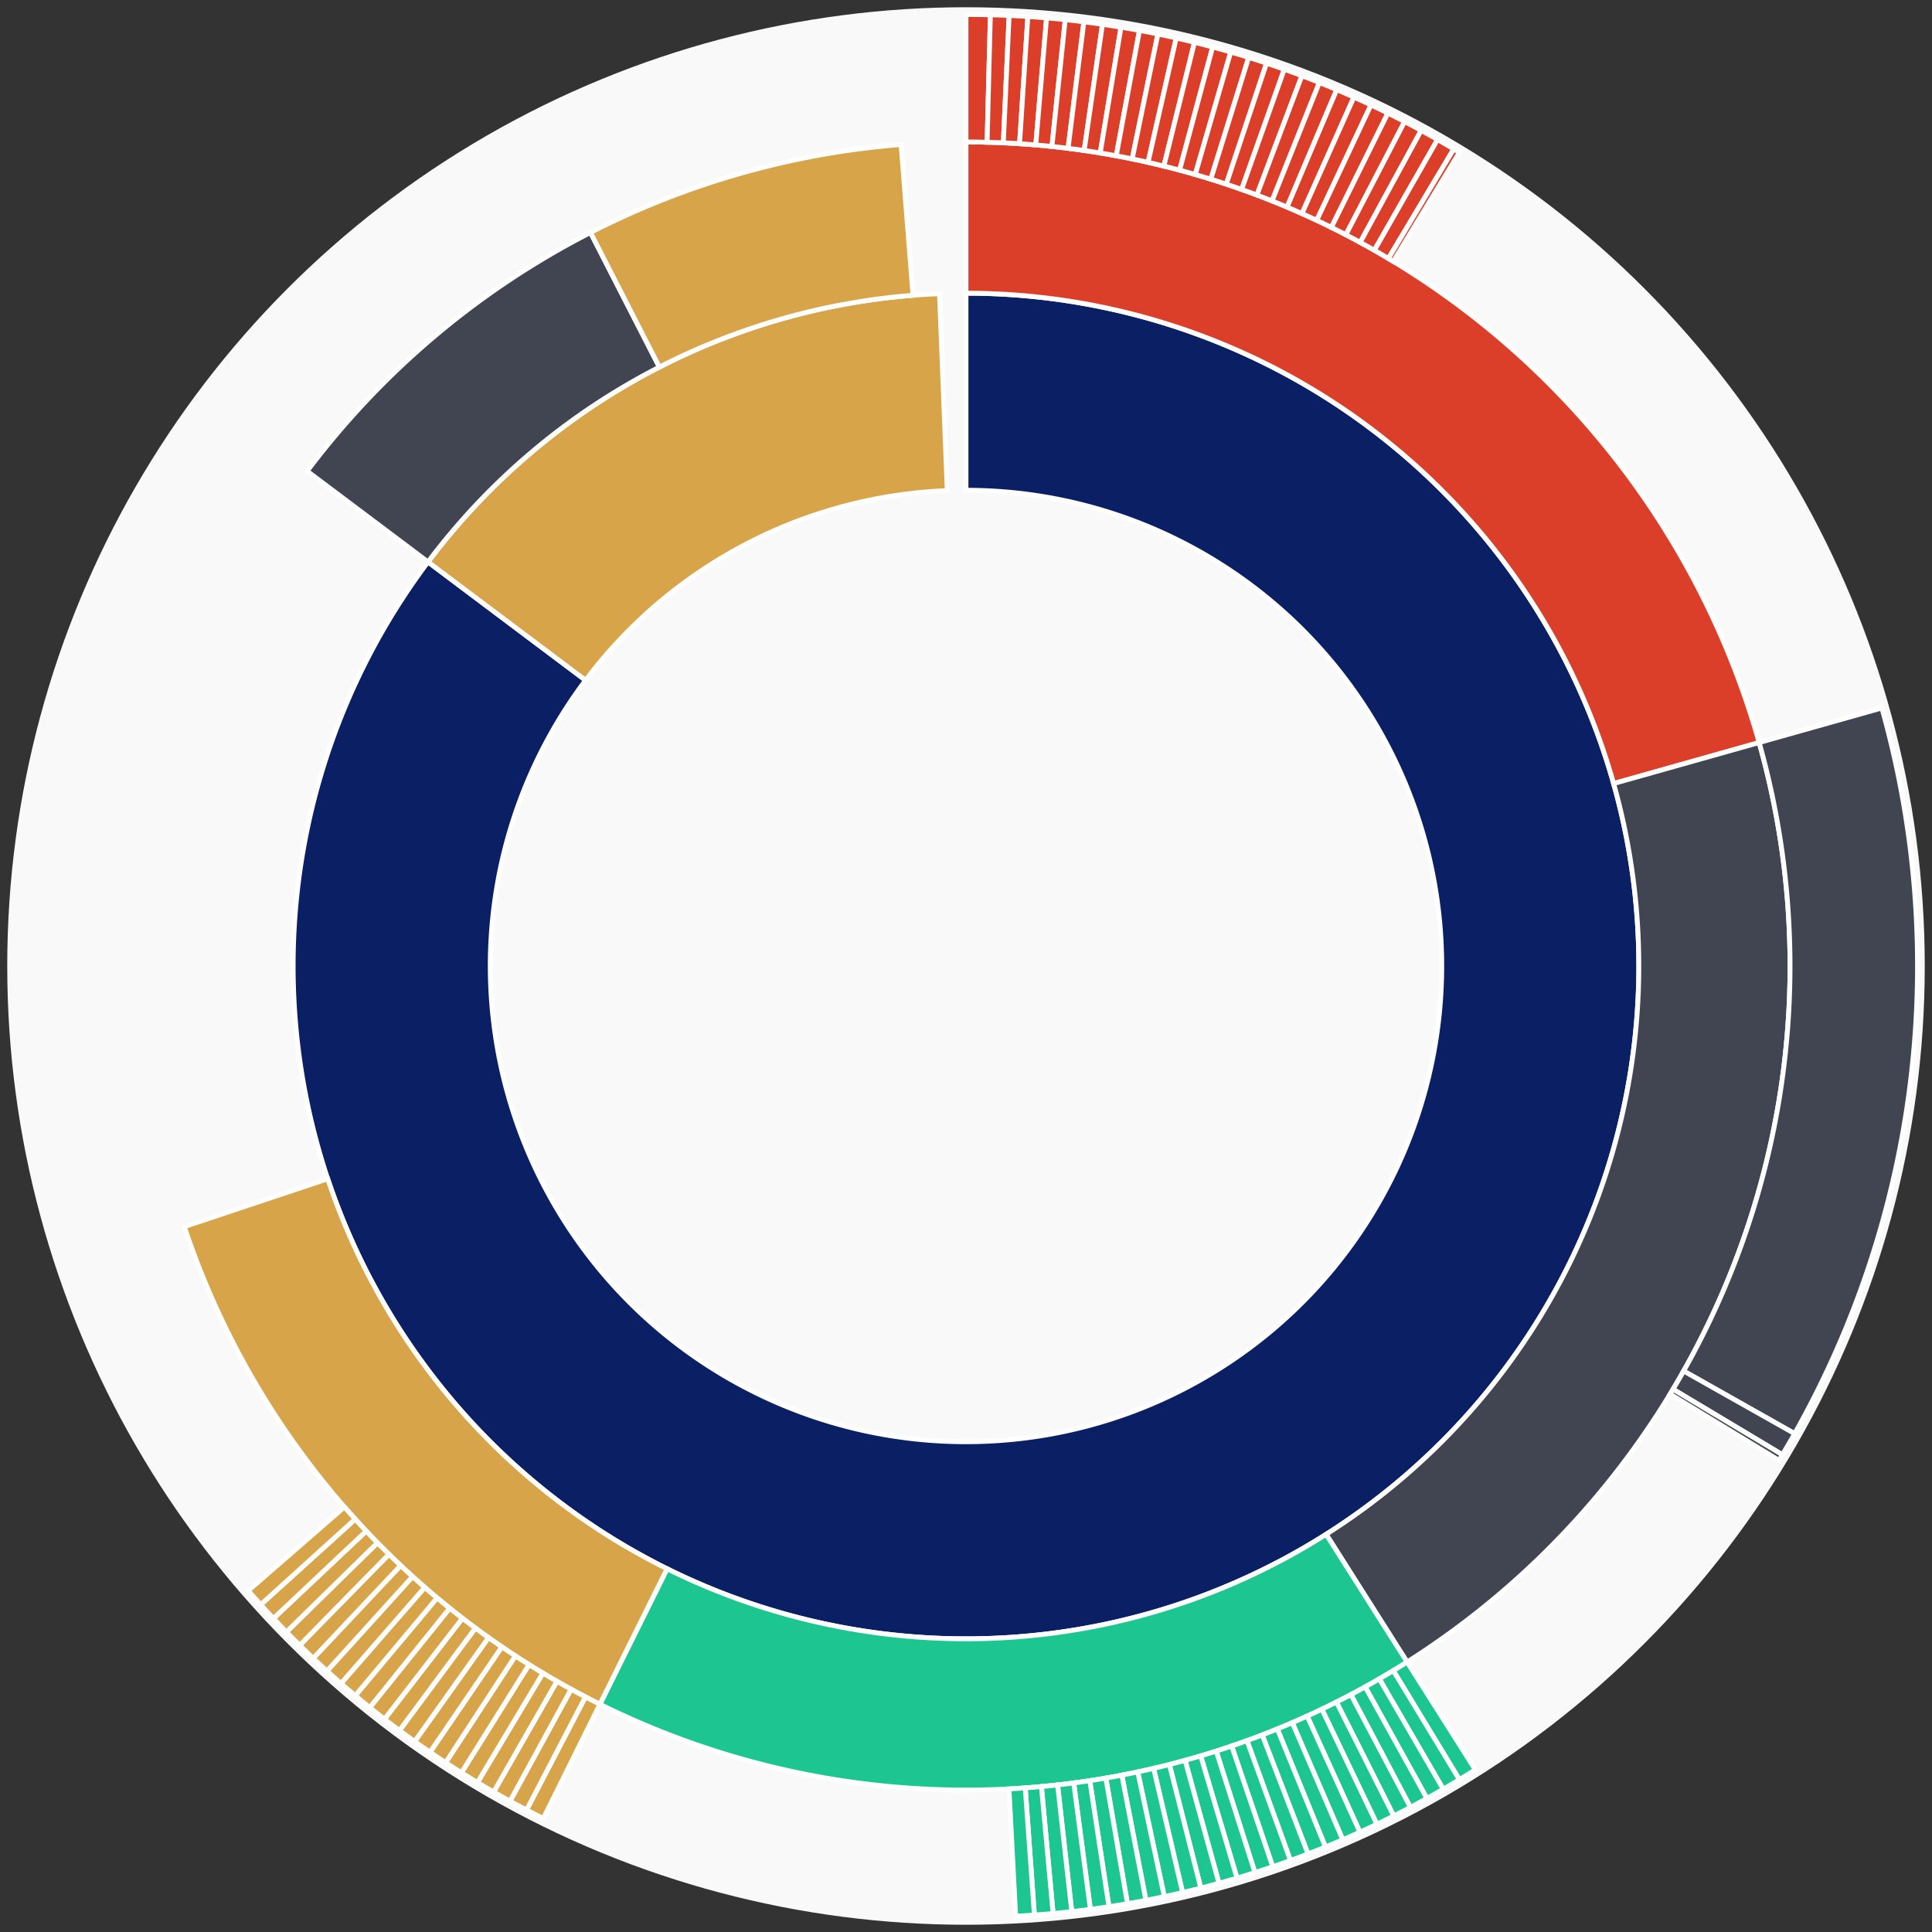 <svg xmlns="http://www.w3.org/2000/svg" width="400" height="400" id="block-7901167"><rect width="100%" height="100%" fill="#333333" stroke="none"/><g id="burst-container" transform="translate(200,200)"><circle r="197" style="fill: #f9f9f9; stroke: #f9f9f9; stroke-width: 3; opacity: 1;" id="circle-base"></circle><path display="none" d="M6.031385485800715e-15,-98.5A98.5,98.5,0,1,1,-6.031385485800715e-15,98.5A98.5,98.5,0,1,1,6.031385485800715e-15,-98.5Z" fill-rule="evenodd" id="p-type-root" style="stroke: #fff; opacity: 1;"></path><path d="M8.529667153919608e-15,-139.3A139.3,139.3,0,1,1,-111.383,-83.657L-78.759,-59.154A98.5,98.5,0,1,0,6.031385485800715e-15,-98.5Z" fill-rule="evenodd" style="fill: #0B1F65; stroke: #fff; opacity: 1;" id="p-type-data"></path><path d="M-111.383,-83.657A139.3,139.3,0,0,1,-5.491,-139.192L-3.883,-98.423A98.5,98.5,0,0,0,-78.759,-59.154Z" fill-rule="evenodd" style="fill: #D7A449; stroke: #fff; opacity: 1;" id="p-type-value"></path><path d="M1.0446666101440332e-14,-170.607A170.607,170.607,0,0,1,164.215,-46.263L134.081,-37.773A139.3,139.3,0,0,0,8.529667153919608e-15,-139.3Z" fill-rule="evenodd" style="fill: #DB3F29; stroke: #fff; opacity: 1;" id="p-type-functions"></path><path d="M164.215,-46.263A170.607,170.607,0,0,1,91.323,144.107L74.565,117.663A139.3,139.3,0,0,0,134.081,-37.773Z" fill-rule="evenodd" style="fill: #414552; stroke: #fff; opacity: 1;" id="p-type-ether"></path><path d="M91.323,144.107A170.607,170.607,0,0,1,-75.793,152.847L-61.885,124.799A139.3,139.3,0,0,0,74.565,117.663Z" fill-rule="evenodd" style="fill: #1DC690; stroke: #fff; opacity: 1;" id="p-type-logs"></path><path d="M-75.793,152.847A170.607,170.607,0,0,1,-161.847,53.967L-132.147,44.064A139.3,139.3,0,0,0,-61.885,124.799Z" fill-rule="evenodd" style="fill: #D7A449; stroke: #fff; opacity: 1;" id="p-type-tokenTransfers"></path><path d="M-136.415,-102.458A170.607,170.607,0,0,1,-77.746,-151.863L-63.479,-123.995A139.3,139.3,0,0,0,-111.383,-83.657Z" fill-rule="evenodd" style="fill: #414552; stroke: #fff; opacity: 1;" id="p-type-ether"></path><path d="M-77.746,-151.863A170.607,170.607,0,0,1,-13.44,-170.077L-10.974,-138.867A139.3,139.3,0,0,0,-63.479,-123.995Z" fill-rule="evenodd" style="fill: #D7A449; stroke: #fff; opacity: 1;" id="p-type-tokenTransfers"></path><path d="M1.206277097160143e-14,-197A197,197,0,0,1,5.048,-196.935L4.372,-170.551A170.607,170.607,0,0,0,1.0446666101440332e-14,-170.607Z" fill-rule="evenodd" style="fill: #DB3F29; stroke: #fff; opacity: 1;" id="p-type-functions"></path><path d="M5.048,-196.935A197,197,0,0,1,8.93,-196.798L7.733,-170.432A170.607,170.607,0,0,0,4.372,-170.551Z" fill-rule="evenodd" style="fill: #DB3F29; stroke: #fff; opacity: 1;" id="p-type-functions"></path><path d="M8.93,-196.798A197,197,0,0,1,12.808,-196.583L11.092,-170.246A170.607,170.607,0,0,0,7.733,-170.432Z" fill-rule="evenodd" style="fill: #DB3F29; stroke: #fff; opacity: 1;" id="p-type-functions"></path><path d="M12.808,-196.583A197,197,0,0,1,16.681,-196.293L14.446,-169.994A170.607,170.607,0,0,0,11.092,-170.246Z" fill-rule="evenodd" style="fill: #DB3F29; stroke: #fff; opacity: 1;" id="p-type-functions"></path><path d="M16.681,-196.293A197,197,0,0,1,20.547,-195.926L17.794,-169.676A170.607,170.607,0,0,0,14.446,-169.994Z" fill-rule="evenodd" style="fill: #DB3F29; stroke: #fff; opacity: 1;" id="p-type-functions"></path><path d="M20.547,-195.926A197,197,0,0,1,24.406,-195.482L21.136,-169.293A170.607,170.607,0,0,0,17.794,-169.676Z" fill-rule="evenodd" style="fill: #DB3F29; stroke: #fff; opacity: 1;" id="p-type-functions"></path><path d="M24.406,-195.482A197,197,0,0,1,28.254,-194.963L24.469,-168.843A170.607,170.607,0,0,0,21.136,-169.293Z" fill-rule="evenodd" style="fill: #DB3F29; stroke: #fff; opacity: 1;" id="p-type-functions"></path><path d="M28.254,-194.963A197,197,0,0,1,32.092,-194.368L27.793,-168.328A170.607,170.607,0,0,0,24.469,-168.843Z" fill-rule="evenodd" style="fill: #DB3F29; stroke: #fff; opacity: 1;" id="p-type-functions"></path><path d="M32.092,-194.368A197,197,0,0,1,35.918,-193.698L31.106,-167.747A170.607,170.607,0,0,0,27.793,-168.328Z" fill-rule="evenodd" style="fill: #DB3F29; stroke: #fff; opacity: 1;" id="p-type-functions"></path><path d="M35.918,-193.698A197,197,0,0,1,39.729,-192.952L34.407,-167.102A170.607,170.607,0,0,0,31.106,-167.747Z" fill-rule="evenodd" style="fill: #DB3F29; stroke: #fff; opacity: 1;" id="p-type-functions"></path><path d="M39.729,-192.952A197,197,0,0,1,43.526,-192.132L37.694,-166.391A170.607,170.607,0,0,0,34.407,-167.102Z" fill-rule="evenodd" style="fill: #DB3F29; stroke: #fff; opacity: 1;" id="p-type-functions"></path><path d="M43.526,-192.132A197,197,0,0,1,47.305,-191.236L40.967,-165.615A170.607,170.607,0,0,0,37.694,-166.391Z" fill-rule="evenodd" style="fill: #DB3F29; stroke: #fff; opacity: 1;" id="p-type-functions"></path><path d="M47.305,-191.236A197,197,0,0,1,51.066,-190.266L44.224,-164.776A170.607,170.607,0,0,0,40.967,-165.615Z" fill-rule="evenodd" style="fill: #DB3F29; stroke: #fff; opacity: 1;" id="p-type-functions"></path><path d="M51.066,-190.266A197,197,0,0,1,54.806,-189.223L47.464,-163.872A170.607,170.607,0,0,0,44.224,-164.776Z" fill-rule="evenodd" style="fill: #DB3F29; stroke: #fff; opacity: 1;" id="p-type-functions"></path><path d="M54.806,-189.223A197,197,0,0,1,58.526,-188.106L50.685,-162.904A170.607,170.607,0,0,0,47.464,-163.872Z" fill-rule="evenodd" style="fill: #DB3F29; stroke: #fff; opacity: 1;" id="p-type-functions"></path><path d="M58.526,-188.106A197,197,0,0,1,62.223,-186.915L53.887,-161.873A170.607,170.607,0,0,0,50.685,-162.904Z" fill-rule="evenodd" style="fill: #DB3F29; stroke: #fff; opacity: 1;" id="p-type-functions"></path><path d="M62.223,-186.915A197,197,0,0,1,65.896,-185.652L57.067,-160.78A170.607,170.607,0,0,0,53.887,-161.873Z" fill-rule="evenodd" style="fill: #DB3F29; stroke: #fff; opacity: 1;" id="p-type-functions"></path><path d="M65.896,-185.652A197,197,0,0,1,69.543,-184.317L60.226,-159.623A170.607,170.607,0,0,0,57.067,-160.78Z" fill-rule="evenodd" style="fill: #DB3F29; stroke: #fff; opacity: 1;" id="p-type-functions"></path><path d="M69.543,-184.317A197,197,0,0,1,73.163,-182.91L63.361,-158.405A170.607,170.607,0,0,0,60.226,-159.623Z" fill-rule="evenodd" style="fill: #DB3F29; stroke: #fff; opacity: 1;" id="p-type-functions"></path><path d="M73.163,-182.91A197,197,0,0,1,76.755,-181.432L66.471,-157.125A170.607,170.607,0,0,0,63.361,-158.405Z" fill-rule="evenodd" style="fill: #DB3F29; stroke: #fff; opacity: 1;" id="p-type-functions"></path><path d="M76.755,-181.432A197,197,0,0,1,80.316,-179.884L69.556,-155.784A170.607,170.607,0,0,0,66.471,-157.125Z" fill-rule="evenodd" style="fill: #DB3F29; stroke: #fff; opacity: 1;" id="p-type-functions"></path><path d="M80.316,-179.884A197,197,0,0,1,83.847,-178.266L72.614,-154.383A170.607,170.607,0,0,0,69.556,-155.784Z" fill-rule="evenodd" style="fill: #DB3F29; stroke: #fff; opacity: 1;" id="p-type-functions"></path><path d="M83.847,-178.266A197,197,0,0,1,87.345,-176.578L75.643,-152.921A170.607,170.607,0,0,0,72.614,-154.383Z" fill-rule="evenodd" style="fill: #DB3F29; stroke: #fff; opacity: 1;" id="p-type-functions"></path><path d="M87.345,-176.578A197,197,0,0,1,90.809,-174.822L78.643,-151.4A170.607,170.607,0,0,0,75.643,-152.921Z" fill-rule="evenodd" style="fill: #DB3F29; stroke: #fff; opacity: 1;" id="p-type-functions"></path><path d="M90.809,-174.822A197,197,0,0,1,94.238,-172.998L81.612,-149.821A170.607,170.607,0,0,0,78.643,-151.4Z" fill-rule="evenodd" style="fill: #DB3F29; stroke: #fff; opacity: 1;" id="p-type-functions"></path><path d="M94.238,-172.998A197,197,0,0,1,97.63,-171.106L84.55,-148.183A170.607,170.607,0,0,0,81.612,-149.821Z" fill-rule="evenodd" style="fill: #DB3F29; stroke: #fff; opacity: 1;" id="p-type-functions"></path><path d="M97.63,-171.106A197,197,0,0,1,100.984,-169.149L87.455,-146.487A170.607,170.607,0,0,0,84.55,-148.183Z" fill-rule="evenodd" style="fill: #DB3F29; stroke: #fff; opacity: 1;" id="p-type-functions"></path><path d="M100.984,-169.149A197,197,0,0,1,102.149,-168.448L88.463,-145.88A170.607,170.607,0,0,0,87.455,-146.487Z" fill-rule="evenodd" style="fill: #DB3F29; stroke: #fff; opacity: 1;" id="p-type-functions"></path><path d="M189.619,-53.42A197,197,0,0,1,171.564,96.823L148.579,83.851A170.607,170.607,0,0,0,164.215,-46.263Z" fill-rule="evenodd" style="fill: #414552; stroke: #fff; opacity: 1;" id="p-type-ether"></path><path d="M171.564,96.823A197,197,0,0,1,169.027,101.188L146.381,87.631A170.607,170.607,0,0,0,148.579,83.851Z" fill-rule="evenodd" style="fill: #414552; stroke: #fff; opacity: 1;" id="p-type-ether"></path><path d="M169.027,101.188A197,197,0,0,1,168.324,102.352L145.773,88.639A170.607,170.607,0,0,0,146.381,87.631Z" fill-rule="evenodd" style="fill: #414552; stroke: #fff; opacity: 1;" id="p-type-ether"></path><path d="M105.45,166.401A197,197,0,0,1,102.149,168.447L88.464,145.88A170.607,170.607,0,0,0,91.323,144.107Z" fill-rule="evenodd" style="fill: #1DC690; stroke: #fff; opacity: 1;" id="p-type-logs"></path><path d="M102.149,168.447A197,197,0,0,1,98.809,170.428L85.571,147.595A170.607,170.607,0,0,0,88.464,145.88Z" fill-rule="evenodd" style="fill: #1DC690; stroke: #fff; opacity: 1;" id="p-type-logs"></path><path d="M98.809,170.428A197,197,0,0,1,95.43,172.343L82.645,149.254A170.607,170.607,0,0,0,85.571,147.595Z" fill-rule="evenodd" style="fill: #1DC690; stroke: #fff; opacity: 1;" id="p-type-logs"></path><path d="M95.43,172.343A197,197,0,0,1,92.014,174.191L79.686,150.854A170.607,170.607,0,0,0,82.645,149.254Z" fill-rule="evenodd" style="fill: #1DC690; stroke: #fff; opacity: 1;" id="p-type-logs"></path><path d="M92.014,174.191A197,197,0,0,1,88.562,175.971L76.697,152.395A170.607,170.607,0,0,0,79.686,150.854Z" fill-rule="evenodd" style="fill: #1DC690; stroke: #fff; opacity: 1;" id="p-type-logs"></path><path d="M88.562,175.971A197,197,0,0,1,85.075,177.683L73.678,153.878A170.607,170.607,0,0,0,76.697,152.395Z" fill-rule="evenodd" style="fill: #1DC690; stroke: #fff; opacity: 1;" id="p-type-logs"></path><path d="M85.075,177.683A197,197,0,0,1,81.556,179.325L70.63,155.3A170.607,170.607,0,0,0,73.678,153.878Z" fill-rule="evenodd" style="fill: #1DC690; stroke: #fff; opacity: 1;" id="p-type-logs"></path><path d="M81.556,179.325A197,197,0,0,1,78.005,180.898L67.554,156.663A170.607,170.607,0,0,0,70.63,155.3Z" fill-rule="evenodd" style="fill: #1DC690; stroke: #fff; opacity: 1;" id="p-type-logs"></path><path d="M78.005,180.898A197,197,0,0,1,74.424,182.401L64.453,157.964A170.607,170.607,0,0,0,67.554,156.663Z" fill-rule="evenodd" style="fill: #1DC690; stroke: #fff; opacity: 1;" id="p-type-logs"></path><path d="M74.424,182.401A197,197,0,0,1,70.813,183.833L61.326,159.204A170.607,170.607,0,0,0,64.453,157.964Z" fill-rule="evenodd" style="fill: #1DC690; stroke: #fff; opacity: 1;" id="p-type-logs"></path><path d="M70.813,183.833A197,197,0,0,1,67.176,185.193L58.176,160.382A170.607,170.607,0,0,0,61.326,159.204Z" fill-rule="evenodd" style="fill: #1DC690; stroke: #fff; opacity: 1;" id="p-type-logs"></path><path d="M67.176,185.193A197,197,0,0,1,63.512,186.481L55.003,161.497A170.607,170.607,0,0,0,58.176,160.382Z" fill-rule="evenodd" style="fill: #1DC690; stroke: #fff; opacity: 1;" id="p-type-logs"></path><path d="M63.512,186.481A197,197,0,0,1,59.823,187.697L51.808,162.55A170.607,170.607,0,0,0,55.003,161.497Z" fill-rule="evenodd" style="fill: #1DC690; stroke: #fff; opacity: 1;" id="p-type-logs"></path><path d="M59.823,187.697A197,197,0,0,1,56.111,188.84L48.594,163.54A170.607,170.607,0,0,0,51.808,162.55Z" fill-rule="evenodd" style="fill: #1DC690; stroke: #fff; opacity: 1;" id="p-type-logs"></path><path d="M56.111,188.84A197,197,0,0,1,52.378,189.909L45.36,164.466A170.607,170.607,0,0,0,48.594,163.54Z" fill-rule="evenodd" style="fill: #1DC690; stroke: #fff; opacity: 1;" id="p-type-logs"></path><path d="M52.378,189.909A197,197,0,0,1,48.624,190.905L42.109,165.329A170.607,170.607,0,0,0,45.36,164.466Z" fill-rule="evenodd" style="fill: #1DC690; stroke: #fff; opacity: 1;" id="p-type-logs"></path><path d="M48.624,190.905A197,197,0,0,1,44.851,191.827L38.842,166.127A170.607,170.607,0,0,0,42.109,165.329Z" fill-rule="evenodd" style="fill: #1DC690; stroke: #fff; opacity: 1;" id="p-type-logs"></path><path d="M44.851,191.827A197,197,0,0,1,41.06,192.673L35.559,166.86A170.607,170.607,0,0,0,38.842,166.127Z" fill-rule="evenodd" style="fill: #1DC690; stroke: #fff; opacity: 1;" id="p-type-logs"></path><path d="M41.06,192.673A197,197,0,0,1,37.254,193.445L32.263,167.529A170.607,170.607,0,0,0,35.559,166.86Z" fill-rule="evenodd" style="fill: #1DC690; stroke: #fff; opacity: 1;" id="p-type-logs"></path><path d="M37.254,193.445A197,197,0,0,1,33.433,194.142L28.954,168.132A170.607,170.607,0,0,0,32.263,167.529Z" fill-rule="evenodd" style="fill: #1DC690; stroke: #fff; opacity: 1;" id="p-type-logs"></path><path d="M33.433,194.142A197,197,0,0,1,29.6,194.764L25.634,168.67A170.607,170.607,0,0,0,28.954,168.132Z" fill-rule="evenodd" style="fill: #1DC690; stroke: #fff; opacity: 1;" id="p-type-logs"></path><path d="M29.6,194.764A197,197,0,0,1,25.754,195.309L22.304,169.143A170.607,170.607,0,0,0,25.634,168.67Z" fill-rule="evenodd" style="fill: #1DC690; stroke: #fff; opacity: 1;" id="p-type-logs"></path><path d="M25.754,195.309A197,197,0,0,1,21.899,195.779L18.965,169.55A170.607,170.607,0,0,0,22.304,169.143Z" fill-rule="evenodd" style="fill: #1DC690; stroke: #fff; opacity: 1;" id="p-type-logs"></path><path d="M21.899,195.779A197,197,0,0,1,18.035,196.173L15.619,169.891A170.607,170.607,0,0,0,18.965,169.55Z" fill-rule="evenodd" style="fill: #1DC690; stroke: #fff; opacity: 1;" id="p-type-logs"></path><path d="M18.035,196.173A197,197,0,0,1,14.164,196.49L12.267,170.165A170.607,170.607,0,0,0,15.619,169.891Z" fill-rule="evenodd" style="fill: #1DC690; stroke: #fff; opacity: 1;" id="p-type-logs"></path><path d="M14.164,196.49A197,197,0,0,1,10.288,196.731L8.91,170.374A170.607,170.607,0,0,0,12.267,170.165Z" fill-rule="evenodd" style="fill: #1DC690; stroke: #fff; opacity: 1;" id="p-type-logs"></path><path d="M-87.519,176.492A197,197,0,0,1,-90.981,174.733L-78.792,151.323A170.607,170.607,0,0,0,-75.793,152.847Z" fill-rule="evenodd" style="fill: #D7A449; stroke: #fff; opacity: 1;" id="p-type-tokenTransfers"></path><path d="M-90.981,174.733A197,197,0,0,1,-94.408,172.905L-81.76,149.74A170.607,170.607,0,0,0,-78.792,151.323Z" fill-rule="evenodd" style="fill: #D7A449; stroke: #fff; opacity: 1;" id="p-type-tokenTransfers"></path><path d="M-94.408,172.905A197,197,0,0,1,-97.798,171.01L-84.696,148.099A170.607,170.607,0,0,0,-81.76,149.74Z" fill-rule="evenodd" style="fill: #D7A449; stroke: #fff; opacity: 1;" id="p-type-tokenTransfers"></path><path d="M-97.798,171.01A197,197,0,0,1,-101.15,169.049L-87.599,146.401A170.607,170.607,0,0,0,-84.696,148.099Z" fill-rule="evenodd" style="fill: #D7A449; stroke: #fff; opacity: 1;" id="p-type-tokenTransfers"></path><path d="M-101.15,169.049A197,197,0,0,1,-104.463,167.022L-90.468,144.645A170.607,170.607,0,0,0,-87.599,146.401Z" fill-rule="evenodd" style="fill: #D7A449; stroke: #fff; opacity: 1;" id="p-type-tokenTransfers"></path><path d="M-104.463,167.022A197,197,0,0,1,-107.736,164.93L-93.302,142.834A170.607,170.607,0,0,0,-90.468,144.645Z" fill-rule="evenodd" style="fill: #D7A449; stroke: #fff; opacity: 1;" id="p-type-tokenTransfers"></path><path d="M-107.736,164.93A197,197,0,0,1,-110.966,162.774L-96.099,140.967A170.607,170.607,0,0,0,-93.302,142.834Z" fill-rule="evenodd" style="fill: #D7A449; stroke: #fff; opacity: 1;" id="p-type-tokenTransfers"></path><path d="M-110.966,162.774A197,197,0,0,1,-114.153,160.555L-98.86,139.045A170.607,170.607,0,0,0,-96.099,140.967Z" fill-rule="evenodd" style="fill: #D7A449; stroke: #fff; opacity: 1;" id="p-type-tokenTransfers"></path><path d="M-114.153,160.555A197,197,0,0,1,-117.296,158.274L-101.582,137.069A170.607,170.607,0,0,0,-98.86,139.045Z" fill-rule="evenodd" style="fill: #D7A449; stroke: #fff; opacity: 1;" id="p-type-tokenTransfers"></path><path d="M-117.296,158.274A197,197,0,0,1,-120.394,155.931L-104.264,135.04A170.607,170.607,0,0,0,-101.582,137.069Z" fill-rule="evenodd" style="fill: #D7A449; stroke: #fff; opacity: 1;" id="p-type-tokenTransfers"></path><path d="M-120.394,155.931A197,197,0,0,1,-123.444,153.527L-106.906,132.958A170.607,170.607,0,0,0,-104.264,135.04Z" fill-rule="evenodd" style="fill: #D7A449; stroke: #fff; opacity: 1;" id="p-type-tokenTransfers"></path><path d="M-123.444,153.527A197,197,0,0,1,-126.447,151.063L-109.506,130.825A170.607,170.607,0,0,0,-106.906,132.958Z" fill-rule="evenodd" style="fill: #D7A449; stroke: #fff; opacity: 1;" id="p-type-tokenTransfers"></path><path d="M-126.447,151.063A197,197,0,0,1,-129.4,148.541L-112.064,128.641A170.607,170.607,0,0,0,-109.506,130.825Z" fill-rule="evenodd" style="fill: #D7A449; stroke: #fff; opacity: 1;" id="p-type-tokenTransfers"></path><path d="M-129.4,148.541A197,197,0,0,1,-132.304,145.962L-114.578,126.406A170.607,170.607,0,0,0,-112.064,128.641Z" fill-rule="evenodd" style="fill: #D7A449; stroke: #fff; opacity: 1;" id="p-type-tokenTransfers"></path><path d="M-132.304,145.962A197,197,0,0,1,-135.155,143.325L-117.048,124.123A170.607,170.607,0,0,0,-114.578,126.406Z" fill-rule="evenodd" style="fill: #D7A449; stroke: #fff; opacity: 1;" id="p-type-tokenTransfers"></path><path d="M-135.155,143.325A197,197,0,0,1,-137.955,140.633L-119.472,121.791A170.607,170.607,0,0,0,-117.048,124.123Z" fill-rule="evenodd" style="fill: #D7A449; stroke: #fff; opacity: 1;" id="p-type-tokenTransfers"></path><path d="M-137.955,140.633A197,197,0,0,1,-140.7,137.886L-121.85,119.413A170.607,170.607,0,0,0,-119.472,121.791Z" fill-rule="evenodd" style="fill: #D7A449; stroke: #fff; opacity: 1;" id="p-type-tokenTransfers"></path><path d="M-140.7,137.886A197,197,0,0,1,-143.391,135.085L-124.18,116.987A170.607,170.607,0,0,0,-121.85,119.413Z" fill-rule="evenodd" style="fill: #D7A449; stroke: #fff; opacity: 1;" id="p-type-tokenTransfers"></path><path d="M-143.391,135.085A197,197,0,0,1,-146.026,132.232L-126.462,114.516A170.607,170.607,0,0,0,-124.18,116.987Z" fill-rule="evenodd" style="fill: #D7A449; stroke: #fff; opacity: 1;" id="p-type-tokenTransfers"></path><path d="M-146.026,132.232A197,197,0,0,1,-148.605,129.328L-128.695,112.001A170.607,170.607,0,0,0,-126.462,114.516Z" fill-rule="evenodd" style="fill: #D7A449; stroke: #fff; opacity: 1;" id="p-type-tokenTransfers"></path></g></svg>
